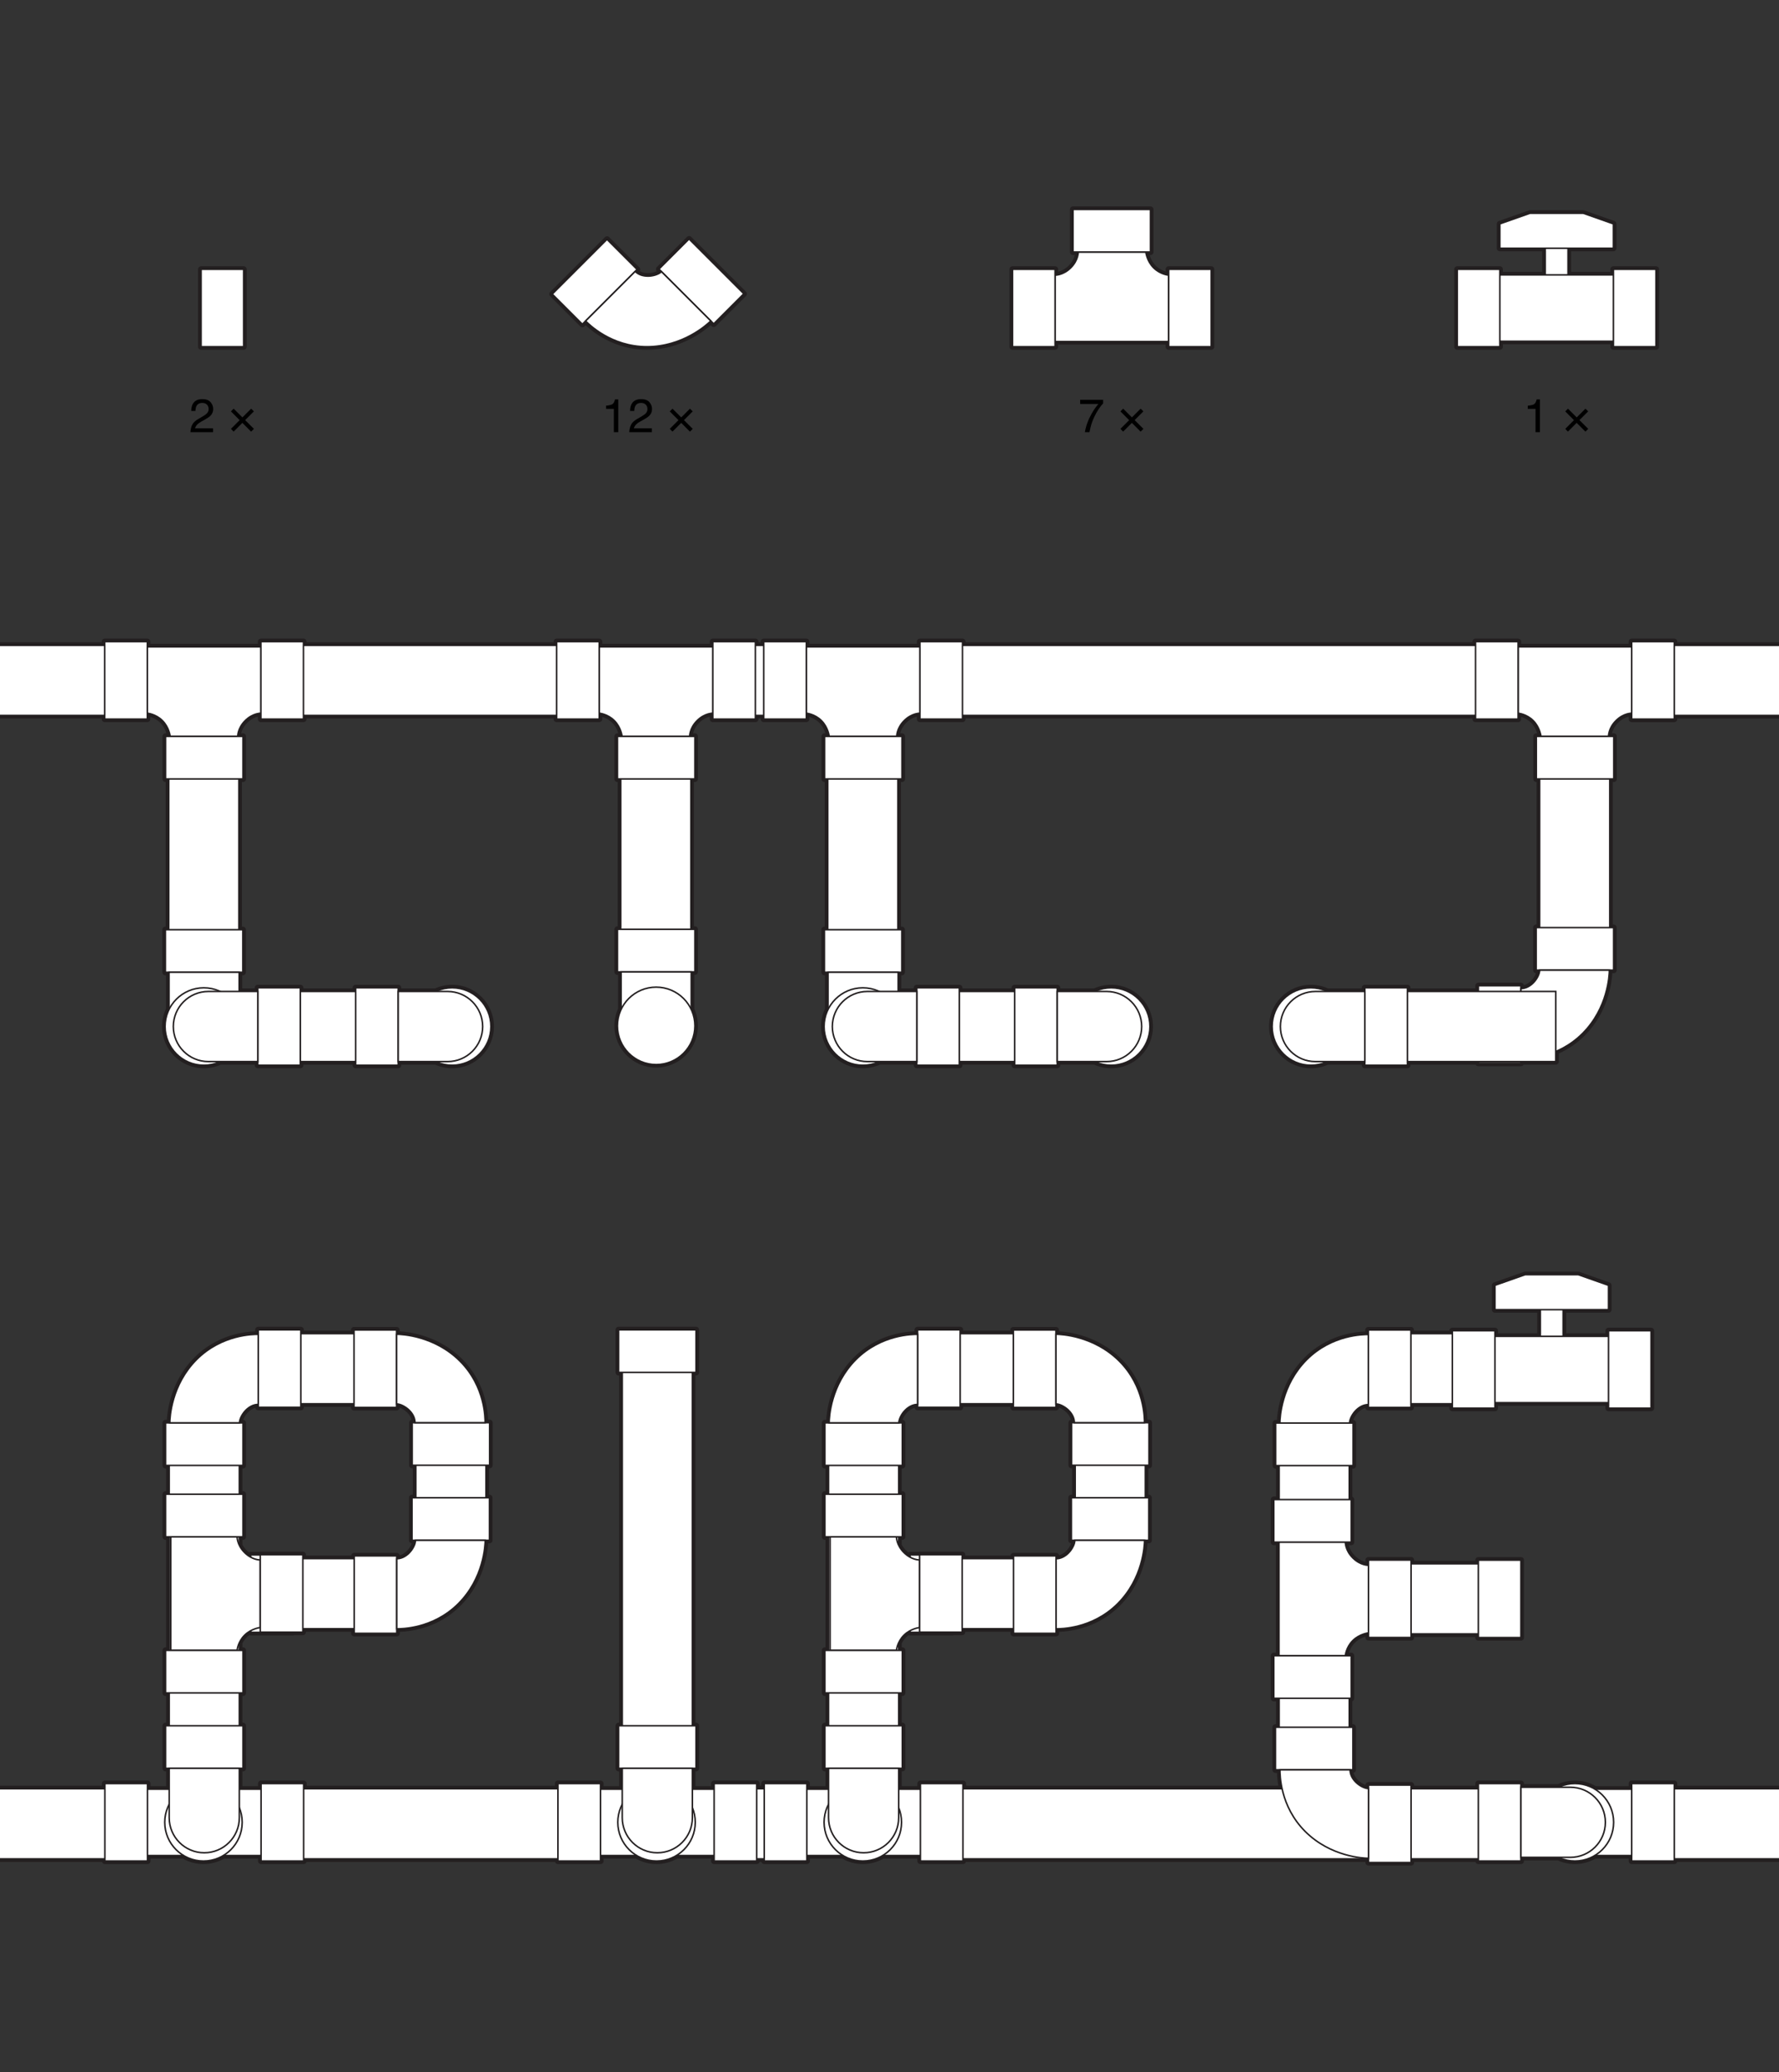 <?xml version="1.0" encoding="utf-8"?>
<!-- Generator: Adobe Illustrator 16.0.0, SVG Export Plug-In . SVG Version: 6.00 Build 0)  -->
<!DOCTYPE svg PUBLIC "-//W3C//DTD SVG 1.1//EN" "http://www.w3.org/Graphics/SVG/1.1/DTD/svg11.dtd">
<svg version="1.1" xmlns="http://www.w3.org/2000/svg" xmlns:xlink="http://www.w3.org/1999/xlink" x="0px" y="0px" width="1170px"
	 height="1363px" viewBox="0 0 1170 1363" enable-background="new 0 0 1170 1363" xml:space="preserve">
<rect x="0" y="0" width="1170" height="1363" fill="#333333" stroke="none"/>
<g id="Background" display="none">
	<rect display="inline" fill="#EEEEEE" width="1170" height="1363"/>
</g>
<g id="Layer_1">
	<g>
		<rect x="1398.633" y="197.488" fill="#BE1E2D" stroke="#231F20" stroke-miterlimit="10" width="80.23" height="43.646"/>
		<rect x="1476.068" y="193.801" fill="#BE1E2D" stroke="#231F20" stroke-miterlimit="10" width="28" height="50.938"/>
		<rect x="1373.363" y="193.801" fill="#BE1E2D" stroke="#231F20" stroke-miterlimit="10" width="28" height="50.938"/>
	</g>
	<rect x="1392.587" y="638.968" fill="#00ADEE" stroke="#231F20" stroke-miterlimit="10" width="46.129" height="165.333"/>
	<g>
		<path d="M126.398,279.401c0.671-1.383,1.98-2.639,3.928-3.769l2.906-1.681c1.302-0.757,2.215-1.403,2.74-1.939
			c0.827-0.839,1.241-1.8,1.241-2.881c0-1.265-0.378-2.268-1.135-3.011s-1.766-1.115-3.027-1.115c-1.867,0-3.159,0.709-3.875,2.126
			c-0.384,0.759-0.596,1.812-0.636,3.157h-2.77c0.03-1.887,0.378-3.426,1.044-4.617c1.181-2.099,3.264-3.148,6.251-3.148
			c2.482,0,4.296,0.672,5.442,2.014c1.145,1.342,1.718,2.836,1.718,4.48c0,1.735-0.611,3.219-1.832,4.45
			c-0.707,0.717-1.973,1.584-3.799,2.604l-2.074,1.15c-0.989,0.545-1.766,1.064-2.331,1.56c-1.009,0.877-1.645,1.852-1.907,2.921
			h11.837v2.573H125.24C125.341,282.408,125.727,280.784,126.398,279.401z"/>
		<path d="M151.879,270.593l1.795-1.796l5.754,5.734l5.734-5.734l1.817,1.772l-5.753,5.754l5.768,5.749l-1.838,1.838l-5.75-5.767
			l-5.747,5.746l-1.772-1.817l5.727-5.727L151.879,270.593z"/>
	</g>
	<g>
		<path d="M398.6,268.926v-2.089c1.968-0.191,3.34-0.512,4.117-0.961c0.777-0.449,1.357-1.512,1.741-3.187h2.149v21.585h-2.906
			v-15.349H398.6z"/>
		<path d="M415.001,279.401c0.671-1.383,1.98-2.639,3.928-3.769l2.906-1.681c1.302-0.757,2.215-1.403,2.74-1.939
			c0.827-0.839,1.241-1.8,1.241-2.881c0-1.265-0.378-2.268-1.135-3.011s-1.766-1.115-3.027-1.115c-1.867,0-3.159,0.709-3.875,2.126
			c-0.384,0.759-0.596,1.812-0.636,3.157h-2.77c0.03-1.887,0.378-3.426,1.044-4.617c1.181-2.099,3.264-3.148,6.251-3.148
			c2.482,0,4.296,0.672,5.442,2.014c1.145,1.342,1.718,2.836,1.718,4.48c0,1.735-0.611,3.219-1.832,4.45
			c-0.707,0.717-1.973,1.584-3.799,2.604l-2.074,1.15c-0.989,0.545-1.766,1.064-2.331,1.56c-1.009,0.877-1.645,1.852-1.907,2.921
			h11.837v2.573h-14.879C413.943,282.408,414.33,280.784,415.001,279.401z"/>
		<path d="M440.482,270.593l1.795-1.796l5.754,5.734l5.734-5.734l1.817,1.772l-5.753,5.754l5.768,5.749l-1.838,1.838l-5.75-5.767
			l-5.747,5.746l-1.772-1.817l5.727-5.727L440.482,270.593z"/>
	</g>
	<g>
		<path d="M725.482,262.962v2.377c-0.696,0.676-1.622,1.852-2.777,3.526c-1.156,1.675-2.178,3.481-3.065,5.419
			c-0.878,1.887-1.544,3.607-1.998,5.162c-0.293,0.998-0.671,2.608-1.136,4.828h-3.012c0.686-4.138,2.199-8.255,4.541-12.352
			c1.383-2.401,2.836-4.476,4.359-6.221h-11.988v-2.74H725.482z"/>
		<path d="M736.879,270.593l1.795-1.796l5.754,5.734l5.734-5.734l1.818,1.772l-5.754,5.754l5.768,5.749l-1.838,1.838l-5.75-5.767
			l-5.746,5.746l-1.771-1.817l5.727-5.727L736.879,270.593z"/>
	</g>
	<g>
		<path d="M1419.559,317.338v-2.842c1.314-0.059,2.234-0.146,2.761-0.264c0.838-0.186,1.521-0.557,2.046-1.113
			c0.36-0.381,0.633-0.889,0.818-1.523c0.107-0.381,0.16-0.664,0.16-0.85h3.486v21.24h-4.277v-14.648H1419.559z"/>
		<path d="M1456.567,316.275l2.695,2.711l-5.034,5.04l5.034,5.022l-2.69,2.75l-5.058-5.054l-5.054,5.06l-2.711-2.756l5.043-5.024
			l-5.043-5.038l2.71-2.711l5.051,5.04L1456.567,316.275z"/>
	</g>
	<g>
		<path d="M1004.77,268.926v-2.089c1.969-0.191,3.34-0.512,4.117-0.961s1.357-1.512,1.741-3.187h2.149v21.585h-2.906v-15.349
			H1004.77z"/>
		<path d="M1029.411,270.593l1.796-1.796l5.754,5.734l5.734-5.734l1.816,1.772l-5.753,5.754l5.769,5.749l-1.839,1.838l-5.749-5.767
			l-5.747,5.746l-1.772-1.817l5.727-5.727L1029.411,270.593z"/>
	</g>
	<rect y="-406.857" width="292.5" height="100"/>
	<rect x="292.5" y="-370.857" width="292.5" height="100"/>
	<rect x="585" y="-406.857" width="292.5" height="100"/>
	<rect x="877.5" y="-370.857" width="292.5" height="100"/>
	<g>
		<g>
			<rect x="1012.569" y="498.334" fill="#FFFFFF" stroke="#231F20" stroke-miterlimit="10" width="46.129" height="129.02"/>
			<g>
				<rect x="972.266" y="648.354" fill="#FFFFFF" stroke="#231F20" stroke-miterlimit="10" width="28" height="50.938"/>
				<rect x="1010.297" y="610.104" fill="#FFFFFF" stroke="#231F20" stroke-miterlimit="10" width="50.938" height="28"/>
				<path fill="#FFFFFF" stroke="#231F20" stroke-miterlimit="10" d="M1058.434,638.104c0,3.475-1,24.998-17.668,41.666
					c-16.667,16.666-37.638,16.557-40.5,16.557v-46.104c3.115,0,5.926-1.545,8.168-3.787s4.166-5.766,4.166-8.332H1058.434z"/>
			</g>
			<rect x="913.91" y="652.11" fill="#FFFFFF" stroke="#231F20" stroke-miterlimit="10" width="109.28" height="46.129"/>
			<rect x="183.839" y="424.441" fill="#FFFFFF" stroke="#231F20" stroke-miterlimit="10" width="187.63" height="46.128"/>
			<rect x="482.795" y="424.441" fill="#FFFFFF" stroke="#231F20" stroke-miterlimit="10" width="39.503" height="46.128"/>
			<rect x="624.135" y="424.441" fill="#FFFFFF" stroke="#231F20" stroke-miterlimit="10" width="360.279" height="46.128"/>
			<rect x="1087.118" y="424.445" fill="#FFFFFF" stroke="#231F20" stroke-miterlimit="10" width="140.35" height="46.128"/>
			<rect x="408.246" y="498.334" fill="#FFFFFF" stroke="#231F20" stroke-miterlimit="10" width="46.129" height="129.02"/>
			<g>
				<path fill="#FFFFFF" stroke="#231F20" stroke-miterlimit="10" d="M394.091,425.46h74.806v43.646c0,0-5.375-0.203-10.45,4.873
					c-5.076,5.076-4.873,10.354-4.873,10.354h-44.459c0,0-0.609-5.889-5.074-10.354c-4.467-4.467-9.949-4.873-9.949-4.873V425.46z"
					/>
				<rect x="366.091" y="422.037" fill="#FFFFFF" stroke="#231F20" stroke-miterlimit="10" width="28" height="50.937"/>
				<rect x="468.795" y="422.037" fill="#FFFFFF" stroke="#231F20" stroke-miterlimit="10" width="28" height="50.937"/>
				<rect x="406.074" y="484.333" fill="#FFFFFF" stroke="#231F20" stroke-miterlimit="10" width="50.938" height="28.002"/>
			</g>
			<rect x="544.386" y="498.334" fill="#FFFFFF" stroke="#231F20" stroke-miterlimit="10" width="46.129" height="129.02"/>
			<g>
				<path fill="#FFFFFF" stroke="#231F20" stroke-miterlimit="10" d="M530.298,425.46h74.806v43.646c0,0-5.375-0.203-10.45,4.873
					c-5.076,5.076-4.873,10.354-4.873,10.354h-44.459c0,0-0.609-5.889-5.074-10.354c-4.467-4.467-9.949-4.873-9.949-4.873V425.46z"
					/>
				<rect x="502.298" y="422.037" fill="#FFFFFF" stroke="#231F20" stroke-miterlimit="10" width="28" height="50.937"/>
				<rect x="605.002" y="422.037" fill="#FFFFFF" stroke="#231F20" stroke-miterlimit="10" width="28" height="50.937"/>
				<rect x="542.281" y="484.333" fill="#FFFFFF" stroke="#231F20" stroke-miterlimit="10" width="50.938" height="28.002"/>
			</g>
			<g>
				<path fill="#FFFFFF" stroke="#231F20" stroke-miterlimit="10" d="M998.414,425.46h74.806v43.646c0,0-5.375-0.203-10.45,4.873
					c-5.076,5.076-4.873,10.354-4.873,10.354h-44.459c0,0-0.609-5.889-5.074-10.354c-4.467-4.467-9.949-4.873-9.949-4.873V425.46z"
					/>
				<rect x="970.414" y="422.037" fill="#FFFFFF" stroke="#231F20" stroke-miterlimit="10" width="28" height="50.937"/>
				<rect x="1073.118" y="422.037" fill="#FFFFFF" stroke="#231F20" stroke-miterlimit="10" width="28" height="50.937"/>
				<rect x="1010.397" y="484.333" fill="#FFFFFF" stroke="#231F20" stroke-miterlimit="10" width="50.938" height="28.002"/>
			</g>
			<g>
				<rect x="542.181" y="611.487" fill="#FFFFFF" stroke="#231F20" stroke-miterlimit="10" width="50.938" height="28"/>
				<rect x="544.585" y="639.487" fill="#FFFFFF" stroke="#231F20" stroke-miterlimit="10" width="46.129" height="32.475"/>
			</g>
			<rect x="-112.543" y="424.441" fill="#FFFFFF" stroke="#231F20" stroke-miterlimit="10" width="192.679" height="46.128"/>
			<rect x="612.181" y="652.11" fill="#FFFFFF" stroke="#231F20" stroke-miterlimit="10" width="68.066" height="46.129"/>
			<g>
				<circle fill="#FFFFFF" stroke="#231F20" stroke-miterlimit="10" cx="567.45" cy="675.175" r="25.469"/>
				<rect x="602.95" y="649.706" fill="#FFFFFF" stroke="#231F20" stroke-miterlimit="10" width="28" height="50.938"/>
				<path fill="#FFFFFF" stroke="#231F20" stroke-miterlimit="10" d="M602.95,652.11h-32.474c-12.738,0-23.064,10.326-23.064,23.064
					s10.326,23.064,23.064,23.064h32.474V652.11z"/>
			</g>
			<g>
				<circle fill="#FFFFFF" stroke="#231F20" stroke-miterlimit="10" cx="862.117" cy="675.175" r="25.469"/>
				<rect x="897.617" y="649.706" fill="#FFFFFF" stroke="#231F20" stroke-miterlimit="10" width="28" height="50.938"/>
				<path fill="#FFFFFF" stroke="#231F20" stroke-miterlimit="10" d="M897.617,652.11h-32.474
					c-12.738,0-23.064,10.326-23.064,23.064s10.326,23.064,23.064,23.064h32.474V652.11z"/>
			</g>
			<g>
				<circle fill="#FFFFFF" stroke="#231F20" stroke-miterlimit="10" cx="730.808" cy="675.175" r="25.469"/>
				<rect x="667.308" y="649.706" fill="#FFFFFF" stroke="#231F20" stroke-miterlimit="10" width="28" height="50.938"/>
				<path fill="#FFFFFF" stroke="#231F20" stroke-miterlimit="10" d="M695.308,698.239h32.474c12.738,0,23.064-10.326,23.064-23.064
					s-10.326-23.064-23.064-23.064h-32.474V698.239z"/>
			</g>
			<rect x="110.969" y="498.334" fill="#FFFFFF" stroke="#231F20" stroke-miterlimit="10" width="46.129" height="129.02"/>
			<g>
				<path fill="#FFFFFF" stroke="#231F20" stroke-miterlimit="10" d="M96.881,425.46h74.806v43.646c0,0-5.375-0.203-10.45,4.873
					c-5.076,5.076-4.873,10.354-4.873,10.354h-44.459c0,0-0.609-5.889-5.074-10.354c-4.467-4.467-9.949-4.873-9.949-4.873V425.46z"
					/>
				<rect x="68.881" y="422.037" fill="#FFFFFF" stroke="#231F20" stroke-miterlimit="10" width="28" height="50.937"/>
				<rect x="171.585" y="422.037" fill="#FFFFFF" stroke="#231F20" stroke-miterlimit="10" width="28" height="50.937"/>
				<rect x="108.864" y="484.333" fill="#FFFFFF" stroke="#231F20" stroke-miterlimit="10" width="50.938" height="28.002"/>
			</g>
			<g>
				<rect x="108.764" y="611.487" fill="#FFFFFF" stroke="#231F20" stroke-miterlimit="10" width="50.938" height="28"/>
				<rect x="111.168" y="639.487" fill="#FFFFFF" stroke="#231F20" stroke-miterlimit="10" width="46.129" height="32.475"/>
			</g>
			<rect x="178.764" y="652.11" fill="#FFFFFF" stroke="#231F20" stroke-miterlimit="10" width="68.066" height="46.129"/>
			<g>
				<circle fill="#FFFFFF" stroke="#231F20" stroke-miterlimit="10" cx="134.033" cy="675.175" r="25.469"/>
				<rect x="169.533" y="649.706" fill="#FFFFFF" stroke="#231F20" stroke-miterlimit="10" width="28" height="50.938"/>
				<path fill="#FFFFFF" stroke="#231F20" stroke-miterlimit="10" d="M169.533,652.11H137.06c-12.738,0-23.064,10.326-23.064,23.064
					s10.326,23.064,23.064,23.064h32.474V652.11z"/>
			</g>
			<g>
				<circle fill="#FFFFFF" stroke="#231F20" stroke-miterlimit="10" cx="297.391" cy="675.175" r="25.469"/>
				<rect x="233.891" y="649.706" fill="#FFFFFF" stroke="#231F20" stroke-miterlimit="10" width="28" height="50.938"/>
				<path fill="#FFFFFF" stroke="#231F20" stroke-miterlimit="10" d="M261.891,698.239h32.474c12.738,0,23.064-10.326,23.064-23.064
					s-10.326-23.064-23.064-23.064h-32.474V698.239z"/>
			</g>
			<g>
				<rect x="406.074" y="611.241" fill="#FFFFFF" stroke="#231F20" stroke-miterlimit="10" width="50.938" height="28"/>
				<path fill="#FFFFFF" stroke="#231F20" stroke-miterlimit="10" d="M408.479,639.241v32.475c0,12.738,10.326,23.064,23.064,23.064
					s23.064-10.326,23.064-23.064v-32.475H408.479z"/>
				<circle fill="#FFFFFF" stroke="#231F20" stroke-miterlimit="10" cx="431.543" cy="674.741" r="25.469"/>
			</g>
		</g>
		<g>
			<path fill="#231F20" d="M1101.118,422.037v2.408h126.35v46.128h-126.35v2.4h-28v-3.867c-0.729,0-5.661,0.186-10.349,4.873
				c-5.076,5.076-4.873,10.354-4.873,10.354h3.438v28.002h-2.637v97.77h2.536v28h-2.801c0,3.475-1,24.998-17.668,41.666
				c-5.655,5.654-11.805,9.375-17.575,11.826v6.643h-22.925v1.053h-28v-1.053h-46.648v2.404h-28v-2.404h-24.695
				c-3.281,1.539-6.941,2.404-10.805,2.404c-14.065,0-25.469-11.402-25.469-25.469s11.403-25.469,25.469-25.469
				c3.863,0,7.523,0.865,10.805,2.404h24.695v-2.404h28v2.404h46.648v-3.756h28v1.869c3.115,0,5.926-1.545,8.168-3.787
				s4.166-5.766,4.166-8.332h-2.303v-28h2.272v-97.77h-2.172v-28.002h3.04c0,0-0.609-5.889-5.074-10.354
				c-4.467-4.467-9.949-4.873-9.949-4.873v3.867h-28v-2.404H633.002v2.404h-28v-3.867c-0.729,0-5.661,0.186-10.349,4.873
				c-5.076,5.076-4.873,10.354-4.873,10.354h3.438v28.002h-2.704v99.153h2.604v28h-2.404v12.623h12.236v-2.404h28v2.404h36.357
				v-2.404h28v2.404h24.695c3.281-1.541,6.941-2.404,10.805-2.404c14.065,0,25.469,11.402,25.469,25.469
				s-11.403,25.469-25.469,25.469c-3.863,0-7.523-0.865-10.805-2.404h-24.695v2.404h-28v-2.404H630.95v2.404h-28v-2.404h-24.695
				c-3.281,1.539-6.941,2.404-10.805,2.404c-14.065,0-25.469-11.402-25.469-25.469c0-4.027,0.938-7.836,2.604-11.221v-24.467h-2.404
				v-28h2.205v-99.153h-2.104v-28.002h3.04c0,0-0.609-5.889-5.074-10.354c-4.467-4.467-9.949-4.873-9.949-4.873v3.867h-28v-2.404
				h-5.503v2.404h-28v-3.867c-0.728,0-5.661,0.186-10.349,4.873c-5.076,5.076-4.873,10.354-4.873,10.354h3.438v28.002h-2.637v98.907
				h2.637v28h-2.404v24.695c1.54,3.281,2.404,6.941,2.404,10.805c0,14.066-11.402,25.469-25.469,25.469
				s-25.469-11.402-25.469-25.469c0-3.863,0.865-7.523,2.404-10.805v-24.695h-2.404v-28h2.172v-98.907h-2.172v-28.002h3.04
				c0,0-0.609-5.889-5.074-10.354c-4.467-4.467-9.949-4.873-9.949-4.873v3.867h-28v-2.404H199.585v2.404h-28v-3.867
				c-0.728,0-5.661,0.186-10.349,4.873c-5.076,5.076-4.873,10.354-4.873,10.354h3.438v28.002h-2.704v99.153h2.604v28h-2.404v12.623
				h12.236v-2.404h28v2.404h36.357v-2.404h28v2.404h24.695c3.281-1.541,6.941-2.404,10.805-2.404
				c14.065,0,25.469,11.402,25.469,25.469s-11.403,25.469-25.469,25.469c-3.864,0-7.524-0.865-10.805-2.404h-24.695v2.404h-28
				v-2.404h-36.357v2.404h-28v-2.404h-24.695c-3.281,1.539-6.941,2.404-10.805,2.404c-14.065,0-25.469-11.402-25.469-25.469
				c0-4.027,0.938-7.836,2.604-11.221v-24.467h-2.404v-28h2.205v-99.153h-2.104v-28.002h3.04c0,0-0.609-5.889-5.074-10.354
				c-4.467-4.467-9.949-4.873-9.949-4.873v3.867h-28v-2.404h-181.422l-0.002-46.128H68.881v-2.404h28v3.424h74.704v-3.424h28v2.404
				h166.506v-2.404h28v3.424h74.704v-3.424h28v2.404h5.503v-2.404h28v3.424h74.704v-3.424h28v2.404h337.412v-2.404h28v3.424h74.704
				v-3.424H1101.118 M1101.118,420.037h-28c-1.104,0-2,0.896-2,2v1.424h-70.704v-1.424c0-1.104-0.896-2-2-2h-28
				c-1.104,0-2,0.896-2,2v0.404H635.002v-0.404c0-1.104-0.896-2-2-2h-28c-1.104,0-2,0.896-2,2v1.424h-70.704v-1.424
				c0-1.104-0.896-2-2-2h-28c-1.104,0-2,0.896-2,2v0.404h-1.503v-0.404c0-1.104-0.896-2-2-2h-28c-1.104,0-2,0.896-2,2v1.424h-70.704
				v-1.424c0-1.104-0.896-2-2-2h-28c-1.104,0-2,0.896-2,2v0.404H201.585v-0.404c0-1.104-0.896-2-2-2h-28c-1.104,0-2,0.896-2,2v1.424
				H98.881v-1.424c0-1.104-0.896-2-2-2h-28c-1.104,0-2,0.896-2,2v0.404h-179.424c-0.53,0-1.039,0.21-1.414,0.586
				c-0.375,0.375-0.586,0.884-0.586,1.414l0.002,46.128c0,1.105,0.896,2,2,2H66.881v0.404c0,1.104,0.896,2,2,2h28
				c1.104,0,2-0.896,2-2v-1.416c1.756,0.52,4.304,1.605,6.535,3.836c2.292,2.292,3.444,5.054,4.005,6.939h-0.557
				c-1.104,0-2,0.896-2,2v28.002c0,1.104,0.896,2,2,2h0.104v95.153h-0.205c-1.104,0-2,0.896-2,2v28c0,1.104,0.896,2,2,2h0.404
				v22.011c-1.728,3.667-2.604,7.593-2.604,11.677c0,15.146,12.322,27.469,27.469,27.469c3.913,0,7.692-0.809,11.242-2.404h22.258
				v0.404c0,1.104,0.896,2,2,2h28c1.104,0,2-0.896,2-2v-0.404h32.357v0.404c0,1.104,0.896,2,2,2h28c1.104,0,2-0.896,2-2v-0.404
				h22.258c3.55,1.596,7.329,2.404,11.242,2.404c15.146,0,27.469-12.322,27.469-27.469s-12.322-27.469-27.469-27.469
				c-3.917,0-7.697,0.809-11.242,2.404h-22.258v-0.404c0-1.104-0.896-2-2-2h-28c-1.104,0-2,0.896-2,2v0.404h-32.357v-0.404
				c0-1.104-0.896-2-2-2h-28c-1.104,0-2,0.896-2,2v0.404h-8.236v-8.623h0.404c1.104,0,2-0.896,2-2v-28c0-1.104-0.896-2-2-2h-0.604
				v-95.153h0.704c1.104,0,2-0.896,2-2v-28.002c0-1.104-0.896-2-2-2h-1.185c0.4-1.708,1.422-4.328,4.034-6.939
				c2.574-2.573,5.194-3.603,6.935-4.015v1.595c0,1.104,0.896,2,2,2h28c1.104,0,2-0.896,2-2v-0.404h162.506v0.404
				c0,1.104,0.896,2,2,2h28c1.104,0,2-0.896,2-2v-1.416c1.756,0.52,4.304,1.605,6.535,3.836c2.292,2.292,3.444,5.054,4.005,6.939
				h-0.557c-1.104,0-2,0.896-2,2v28.002c0,1.104,0.896,2,2,2h0.172v94.907h-0.172c-1.104,0-2,0.896-2,2v28c0,1.104,0.896,2,2,2
				h0.404v22.258c-1.596,3.549-2.404,7.329-2.404,11.242c0,15.146,12.322,27.469,27.469,27.469s27.469-12.322,27.469-27.469
				c0-3.913-0.809-7.692-2.404-11.242v-22.258h0.404c1.104,0,2-0.896,2-2v-28c0-1.104-0.896-2-2-2h-0.637v-94.907h0.637
				c1.104,0,2-0.896,2-2v-28.002c0-1.104-0.896-2-2-2h-1.185c0.4-1.708,1.422-4.328,4.034-6.939
				c2.573-2.573,5.194-3.603,6.935-4.015v1.595c0,1.104,0.896,2,2,2h28c1.104,0,2-0.896,2-2v-0.404h1.503v0.404c0,1.104,0.896,2,2,2
				h28c1.104,0,2-0.896,2-2v-1.416c1.756,0.52,4.304,1.605,6.535,3.836c2.292,2.292,3.444,5.054,4.005,6.939h-0.557
				c-1.104,0-2,0.896-2,2v28.002c0,1.104,0.896,2,2,2h0.104v95.153h-0.205c-1.104,0-2,0.896-2,2v28c0,1.104,0.896,2,2,2h0.404
				v22.011c-1.728,3.667-2.604,7.593-2.604,11.677c0,15.146,12.322,27.469,27.469,27.469c3.913,0,7.692-0.809,11.242-2.404h22.258
				v0.404c0,1.104,0.896,2,2,2h28c1.104,0,2-0.896,2-2v-0.404h32.357v0.404c0,1.104,0.896,2,2,2h28c1.104,0,2-0.896,2-2v-0.404
				h22.259c3.55,1.596,7.329,2.404,11.241,2.404c15.146,0,27.469-12.322,27.469-27.469s-12.322-27.469-27.469-27.469
				c-3.917,0-7.696,0.809-11.242,2.404h-22.258v-0.404c0-1.104-0.896-2-2-2h-28c-1.104,0-2,0.896-2,2v0.404H632.95v-0.404
				c0-1.104-0.896-2-2-2h-28c-1.104,0-2,0.896-2,2v0.404h-8.236v-8.623h0.404c1.104,0,2-0.896,2-2v-28c0-1.104-0.896-2-2-2h-0.604
				v-95.153h0.704c1.104,0,2-0.896,2-2v-28.002c0-1.104-0.896-2-2-2h-1.186c0.4-1.708,1.423-4.328,4.034-6.939
				c2.573-2.573,5.194-3.603,6.935-4.015v1.595c0,1.104,0.896,2,2,2h28c1.104,0,2-0.896,2-2v-0.404h333.412v0.404
				c0,1.104,0.896,2,2,2h28c1.104,0,2-0.896,2-2v-1.416c1.756,0.52,4.304,1.605,6.535,3.836c2.292,2.292,3.444,5.054,4.005,6.939
				h-0.557c-1.104,0-2,0.896-2,2v28.002c0,1.104,0.896,2,2,2h0.172v93.77h-0.272c-1.104,0-2,0.896-2,2v28
				c0,1.067,0.836,1.939,1.889,1.997c-0.596,1.648-1.777,3.531-3.166,4.921c-1.119,1.119-2.764,2.402-4.792,2.941
				c-0.182-0.918-0.991-1.609-1.962-1.609h-28c-1.104,0-2,0.896-2,2v1.756h-42.648v-0.404c0-1.104-0.896-2-2-2h-28
				c-1.104,0-2,0.896-2,2v0.404h-22.258c-3.551-1.596-7.33-2.404-11.242-2.404c-15.146,0-27.469,12.322-27.469,27.469
				s12.322,27.469,27.469,27.469c3.912,0,7.691-0.809,11.242-2.404h22.258v0.404c0,1.104,0.896,2,2,2h28c1.104,0,2-0.896,2-2v-0.404
				h42.887c0.338,0.627,1,1.053,1.762,1.053h28c0.762,0,1.424-0.426,1.762-1.053h21.163c1.104,0,2-0.896,2-2v-5.335
				c6.375-2.878,12.085-6.816,16.989-11.72c15.405-15.404,17.82-34.622,18.189-41.08h0.865c1.104,0,2-0.896,2-2v-28
				c0-1.104-0.896-2-2-2h-0.536v-93.77h0.637c1.104,0,2-0.896,2-2v-28.002c0-1.104-0.896-2-2-2h-1.186
				c0.4-1.708,1.423-4.328,4.034-6.939c2.573-2.573,5.194-3.603,6.935-4.015v1.595c0,1.104,0.896,2,2,2h28c1.104,0,2-0.896,2-2v-0.4
				h124.35c1.104,0,2-0.896,2-2v-46.128c0-1.104-0.896-2-2-2h-124.35v-0.408C1103.118,420.932,1102.223,420.037,1101.118,420.037
				L1101.118,420.037z"/>
		</g>
	</g>
	<g>
		<g>
			<rect x="-112.54" y="1176.509" fill="#FFFFFF" stroke="#231F20" stroke-miterlimit="10" width="188.008" height="46.129"/>
			<rect x="195.655" y="1176.509" fill="#FFFFFF" stroke="#231F20" stroke-miterlimit="10" width="188.008" height="46.129"/>
			<rect x="621.785" y="1176.509" fill="#FFFFFF" stroke="#231F20" stroke-miterlimit="10" width="292.237" height="46.129"/>
			<rect x="1087.117" y="1176.509" fill="#FFFFFF" stroke="#231F20" stroke-miterlimit="10" width="146.12" height="46.129"/>
			<rect x="481.26" y="1176.509" fill="#FFFFFF" stroke="#231F20" stroke-miterlimit="10" width="35.235" height="46.129"/>
			<rect x="612.504" y="1025.136" fill="#FFFFFF" stroke="#231F20" stroke-miterlimit="10" width="68.066" height="46.129"/>
			<rect x="598.504" y="1022.731" fill="#FFFFFF" stroke="#231F20" stroke-miterlimit="10" width="28" height="50.938"/>
			<rect x="409.237" y="890.532" fill="#FFFFFF" stroke="#231F20" stroke-miterlimit="10" width="46.129" height="269.332"/>
			<rect x="544.908" y="950.966" fill="#FFFFFF" stroke="#231F20" stroke-miterlimit="10" width="46.129" height="208.898"/>
			<rect x="707.115" y="948.2" fill="#FFFFFF" stroke="#231F20" stroke-miterlimit="10" width="46.129" height="46.596"/>
			<rect x="612.504" y="877.181" fill="#FFFFFF" stroke="#231F20" stroke-miterlimit="10" width="68.066" height="46.129"/>
			<g>
				<path fill="#FFFFFF" stroke="#231F20" stroke-miterlimit="10" d="M545.928,1085.503l0.001-74.807h43.646
					c0,0-0.203,5.375,4.873,10.451s10.354,4.873,10.354,4.873l-0.001,44.459c0,0-5.889,0.609-10.354,5.074
					c-4.467,4.467-4.873,9.949-4.873,9.949H545.928z"/>
				<rect x="542.504" y="1085.503" fill="#FFFFFF" stroke="#231F20" stroke-miterlimit="10" width="50.938" height="28"/>
				<rect x="542.505" y="982.798" fill="#FFFFFF" stroke="#231F20" stroke-miterlimit="10" width="50.938" height="28"/>
				<rect x="604.801" y="1022.581" fill="#FFFFFF" stroke="#231F20" stroke-miterlimit="10" width="28.002" height="50.938"/>
			</g>
			<rect x="406.833" y="874.667" fill="#FFFFFF" stroke="#231F20" stroke-miterlimit="10" width="50.938" height="28"/>
			<g>
				<rect x="603.473" y="874.667" fill="#FFFFFF" stroke="#231F20" stroke-miterlimit="10" width="28" height="50.938"/>
				<rect x="542.504" y="935.854" fill="#FFFFFF" stroke="#231F20" stroke-miterlimit="10" width="50.938" height="28"/>
				<path fill="#FFFFFF" stroke="#231F20" stroke-miterlimit="10" d="M545.306,935.854c0-3.475,1-24.998,17.667-41.666
					c16.667-16.666,37.638-16.557,40.5-16.557v46.104c-3.114,0-5.925,1.545-8.167,3.787s-4.166,5.766-4.166,8.332H545.306z"/>
			</g>
			<g>
				<rect x="704.711" y="935.745" fill="#FFFFFF" stroke="#231F20" stroke-miterlimit="10" width="50.938" height="28"/>
				<rect x="666.461" y="874.776" fill="#FFFFFF" stroke="#231F20" stroke-miterlimit="10" width="28" height="50.938"/>
				<path fill="#FFFFFF" stroke="#231F20" stroke-miterlimit="10" d="M694.461,877.579c3.475,0,24.998,1,41.666,17.666
					c16.666,16.668,16.557,37.639,16.557,40.5H706.58c0-3.113-1.545-5.924-3.787-8.166s-5.766-4.166-8.332-4.166V877.579z"/>
			</g>
			<g>
				<rect x="666.57" y="1023.354" fill="#FFFFFF" stroke="#231F20" stroke-miterlimit="10" width="28" height="50.938"/>
				<rect x="704.602" y="985.105" fill="#FFFFFF" stroke="#231F20" stroke-miterlimit="10" width="50.938" height="28"/>
				<path fill="#FFFFFF" stroke="#231F20" stroke-miterlimit="10" d="M752.736,1013.106c0,3.475-1,24.998-17.666,41.666
					c-16.668,16.666-37.639,16.555-40.5,16.555v-46.104c3.113,0,5.924-1.545,8.166-3.787s4.166-5.766,4.166-8.332L752.736,1013.106z
					"/>
			</g>
			<rect x="178.87" y="1025.136" fill="#FFFFFF" stroke="#231F20" stroke-miterlimit="10" width="68.066" height="46.129"/>
			<rect x="164.87" y="1022.731" fill="#FFFFFF" stroke="#231F20" stroke-miterlimit="10" width="28" height="50.938"/>
			<rect x="111.274" y="950.966" fill="#FFFFFF" stroke="#231F20" stroke-miterlimit="10" width="46.129" height="208.898"/>
			<rect x="273.481" y="948.2" fill="#FFFFFF" stroke="#231F20" stroke-miterlimit="10" width="46.129" height="46.596"/>
			<rect x="178.87" y="877.181" fill="#FFFFFF" stroke="#231F20" stroke-miterlimit="10" width="68.066" height="46.129"/>
			<g>
				<path fill="#FFFFFF" stroke="#231F20" stroke-miterlimit="10" d="M112.294,1085.503l0.001-74.807h43.646
					c0,0-0.203,5.375,4.873,10.451s10.354,4.873,10.354,4.873l-0.001,44.459c0,0-5.889,0.609-10.354,5.074
					c-4.467,4.467-4.873,9.949-4.873,9.949H112.294z"/>
				<rect x="108.87" y="1085.503" fill="#FFFFFF" stroke="#231F20" stroke-miterlimit="10" width="50.938" height="28"/>
				<rect x="108.871" y="982.798" fill="#FFFFFF" stroke="#231F20" stroke-miterlimit="10" width="50.938" height="28"/>
				<rect x="171.167" y="1022.581" fill="#FFFFFF" stroke="#231F20" stroke-miterlimit="10" width="28.002" height="50.938"/>
			</g>
			<g>
				<rect x="169.839" y="874.667" fill="#FFFFFF" stroke="#231F20" stroke-miterlimit="10" width="28" height="50.938"/>
				<rect x="108.87" y="935.854" fill="#FFFFFF" stroke="#231F20" stroke-miterlimit="10" width="50.938" height="28"/>
				<path fill="#FFFFFF" stroke="#231F20" stroke-miterlimit="10" d="M111.672,935.854c0-3.475,1-24.998,17.667-41.666
					c16.667-16.666,37.638-16.557,40.5-16.557v46.104c-3.114,0-5.925,1.545-8.167,3.787s-4.166,5.766-4.166,8.332H111.672z"/>
			</g>
			<g>
				<rect x="271.077" y="935.745" fill="#FFFFFF" stroke="#231F20" stroke-miterlimit="10" width="50.938" height="28"/>
				<rect x="232.827" y="874.776" fill="#FFFFFF" stroke="#231F20" stroke-miterlimit="10" width="28" height="50.938"/>
				<path fill="#FFFFFF" stroke="#231F20" stroke-miterlimit="10" d="M260.827,877.579c3.475,0,24.998,1,41.666,17.666
					c16.666,16.668,16.557,37.639,16.557,40.5h-46.104c0-3.113-1.545-5.924-3.787-8.166s-5.766-4.166-8.332-4.166V877.579z"/>
			</g>
			<g>
				<rect x="232.937" y="1023.354" fill="#FFFFFF" stroke="#231F20" stroke-miterlimit="10" width="28" height="50.938"/>
				<rect x="270.968" y="985.105" fill="#FFFFFF" stroke="#231F20" stroke-miterlimit="10" width="50.938" height="28"/>
				<path fill="#FFFFFF" stroke="#231F20" stroke-miterlimit="10" d="M319.103,1013.106c0,3.475-1,24.998-17.666,41.666
					c-16.668,16.666-37.639,16.555-40.5,16.555v-46.104c3.113,0,5.924-1.545,8.166-3.787s4.166-5.766,4.166-8.332L319.103,1013.106z
					"/>
			</g>
			<rect x="995.683" y="1176.8" fill="#FFFFFF" stroke="#231F20" stroke-miterlimit="10" width="80.23" height="43.646"/>
			<rect x="1073.118" y="1173.112" fill="#FFFFFF" stroke="#231F20" stroke-miterlimit="10" width="28" height="50.938"/>
			<rect x="913.913" y="1028.55" fill="#FFFFFF" stroke="#231F20" stroke-miterlimit="10" width="66.611" height="46.129"/>
			<rect x="972.269" y="1026.146" fill="#FFFFFF" stroke="#231F20" stroke-miterlimit="10" width="28" height="50.938"/>
			<rect x="841.239" y="939.95" fill="#FFFFFF" stroke="#231F20" stroke-miterlimit="10" width="46.129" height="64.666"/>
			<rect x="841.239" y="1105.019" fill="#FFFFFF" stroke="#231F20" stroke-miterlimit="10" width="46.129" height="46.596"/>
			<rect x="913.913" y="877.183" fill="#FFFFFF" stroke="#231F20" stroke-miterlimit="10" width="58.353" height="46.129"/>
			<rect x="913.913" y="1176.505" fill="#FFFFFF" stroke="#231F20" stroke-miterlimit="10" width="72.355" height="46.129"/>
			<g>
				<path fill="#FFFFFF" stroke="#231F20" stroke-miterlimit="10" d="M841.147,1089.019v-74.807h43.646
					c0,0-0.203,5.375,4.873,10.451s10.354,4.873,10.354,4.873v44.459c0,0-5.889,0.609-10.354,5.074
					c-4.467,4.467-4.873,9.949-4.873,9.949H841.147z"/>
				<rect x="837.724" y="1089.019" fill="#FFFFFF" stroke="#231F20" stroke-miterlimit="10" width="50.938" height="28"/>
				<rect x="837.724" y="986.313" fill="#FFFFFF" stroke="#231F20" stroke-miterlimit="10" width="50.938" height="28"/>
				<rect x="900.021" y="1026.099" fill="#FFFFFF" stroke="#231F20" stroke-miterlimit="10" width="28.002" height="50.938"/>
			</g>
			<g>
				<rect x="838.835" y="1136.069" fill="#FFFFFF" stroke="#231F20" stroke-miterlimit="10" width="50.938" height="28"/>
				<rect x="900.022" y="1174.101" fill="#FFFFFF" stroke="#231F20" stroke-miterlimit="10" width="28" height="50.938"/>
				<path fill="#FFFFFF" stroke="#231F20" stroke-miterlimit="10" d="M900.022,1222.237c-3.475,0-24.998-1-41.666-17.668
					c-16.666-16.666-16.557-37.637-16.557-40.5h46.104c0,3.115,1.545,5.926,3.787,8.168s5.766,4.166,8.332,4.166V1222.237z"/>
			</g>
			<g>
				<rect x="899.913" y="874.776" fill="#FFFFFF" stroke="#231F20" stroke-miterlimit="10" width="28" height="50.938"/>
				<rect x="838.944" y="935.964" fill="#FFFFFF" stroke="#231F20" stroke-miterlimit="10" width="50.938" height="28"/>
				<path fill="#FFFFFF" stroke="#231F20" stroke-miterlimit="10" d="M841.745,935.964c0-3.475,1-24.998,17.668-41.666
					c16.667-16.666,37.638-16.557,40.5-16.557v46.104c-3.115,0-5.926,1.545-8.168,3.787s-4.166,5.766-4.166,8.332H841.745z"/>
			</g>
			<circle fill="#FFFFFF" stroke="#231F20" stroke-miterlimit="10" cx="1035.769" cy="1198.581" r="25.469"/>
			<rect x="972.269" y="1173.112" fill="#FFFFFF" stroke="#231F20" stroke-miterlimit="10" width="28" height="50.938"/>
			<path fill="#FFFFFF" stroke="#231F20" stroke-miterlimit="10" d="M1000.269,1221.646h32.475
				c12.738,0,23.064-10.328,23.064-23.066c0-12.736-10.326-23.064-23.064-23.064h-32.475V1221.646z"/>
			<g>
				<g>
					<rect x="527.891" y="1176.8" fill="#FFFFFF" stroke="#231F20" stroke-miterlimit="10" width="80.23" height="43.646"/>
					<rect x="605.326" y="1173.112" fill="#FFFFFF" stroke="#231F20" stroke-miterlimit="10" width="28" height="50.938"/>
					<rect x="502.621" y="1173.112" fill="#FFFFFF" stroke="#231F20" stroke-miterlimit="10" width="28" height="50.938"/>
				</g>
				<circle fill="#FFFFFF" stroke="#231F20" stroke-miterlimit="10" cx="567.45" cy="1198.581" r="25.469"/>
				<rect x="542.504" y="1135.083" fill="#FFFFFF" stroke="#231F20" stroke-miterlimit="10" width="50.938" height="28"/>
				<path fill="#FFFFFF" stroke="#231F20" stroke-miterlimit="10" d="M544.908,1163.083v32.473
					c0,12.738,10.326,23.064,23.064,23.064s23.064-10.326,23.064-23.064v-32.473H544.908z"/>
			</g>
			<g>
				<g>
					<rect x="392.219" y="1176.8" fill="#FFFFFF" stroke="#231F20" stroke-miterlimit="10" width="80.23" height="43.646"/>
					<rect x="469.654" y="1173.112" fill="#FFFFFF" stroke="#231F20" stroke-miterlimit="10" width="28" height="50.938"/>
					<rect x="366.949" y="1173.112" fill="#FFFFFF" stroke="#231F20" stroke-miterlimit="10" width="28" height="50.938"/>
				</g>
				<circle fill="#FFFFFF" stroke="#231F20" stroke-miterlimit="10" cx="431.778" cy="1198.581" r="25.469"/>
				<rect x="406.832" y="1135.083" fill="#FFFFFF" stroke="#231F20" stroke-miterlimit="10" width="50.938" height="28"/>
				<path fill="#FFFFFF" stroke="#231F20" stroke-miterlimit="10" d="M409.236,1163.083v32.473
					c0,12.738,10.326,23.064,23.064,23.064s23.064-10.326,23.064-23.064v-32.473H409.236z"/>
			</g>
			<g>
				<g>
					<rect x="94.257" y="1176.8" fill="#FFFFFF" stroke="#231F20" stroke-miterlimit="10" width="80.23" height="43.646"/>
					<rect x="171.692" y="1173.112" fill="#FFFFFF" stroke="#231F20" stroke-miterlimit="10" width="28" height="50.938"/>
					<rect x="68.987" y="1173.112" fill="#FFFFFF" stroke="#231F20" stroke-miterlimit="10" width="28" height="50.938"/>
				</g>
				<circle fill="#FFFFFF" stroke="#231F20" stroke-miterlimit="10" cx="133.816" cy="1198.581" r="25.469"/>
				<rect x="108.87" y="1135.083" fill="#FFFFFF" stroke="#231F20" stroke-miterlimit="10" width="50.938" height="28"/>
				<path fill="#FFFFFF" stroke="#231F20" stroke-miterlimit="10" d="M111.274,1163.083v32.473
					c0,12.738,10.326,23.064,23.064,23.064s23.064-10.326,23.064-23.064v-32.473H111.274z"/>
			</g>
			<g>
				<rect x="1013.026" y="847.282" fill="#FFFFFF" stroke="#231F20" stroke-miterlimit="10" width="15" height="49.58"/>
				<g>
					<rect x="980.443" y="878.954" fill="#FFFFFF" stroke="#231F20" stroke-miterlimit="10" width="80.23" height="43.646"/>
					<rect x="1057.879" y="875.267" fill="#FFFFFF" stroke="#231F20" stroke-miterlimit="10" width="28" height="50.938"/>
					<rect x="955.174" y="875.267" fill="#FFFFFF" stroke="#231F20" stroke-miterlimit="10" width="28" height="50.938"/>
				</g>
				<polygon fill="#FFFFFF" stroke="#231F20" stroke-miterlimit="10" points="983.174,845.405 1003.021,838.405 1038.021,838.405 
					1057.879,845.405 1057.879,861.407 983.174,861.407 				"/>
			</g>
		</g>
		<g>
			<path fill="#231F20" d="M1038.021,838.405l19.858,7v16.002h-29.853v17.547h29.853v-3.688h28v50.938h-28v-3.604h-74.705v3.604h-28
				v-2.893h-27.261v2.402h-28v-1.869c-3.115,0-5.926,1.545-8.168,3.787s-4.166,5.766-4.166,8.332h2.303v28h-2.514v22.35h1.293v28
				h-3.868c0.001,0.729,0.186,5.662,4.874,10.35c4.7,4.7,9.572,4.874,10.269,4.874c0.056,0,0.085-0.001,0.085-0.001v-3.438h28.002
				v2.451h44.246v-2.404h28v50.938h-28v-2.404h-44.246v2.357h-28.002v-3.041c0,0-5.889,0.609-10.354,5.074
				c-4.467,4.467-4.873,9.949-4.873,9.949h3.867v28h-1.293v19.051h2.404v28h-1.869c0,3.115,1.545,5.926,3.787,8.168
				s5.766,4.166,8.332,4.166v-2.303h28v2.404h44.246v-3.393h28v2.402h24.7c3.279-1.537,6.938-2.402,10.8-2.402
				c4.835,0,9.355,1.348,13.206,3.688h24.144v-3.688h28v3.396h132.119v46.129l-132.119-0.002v1.414h-28v-3.604h-24.287
				c-3.82,2.287-8.287,3.604-13.062,3.604c-3.863,0-7.522-0.865-10.804-2.404h-24.696v2.404h-28v-1.416h-44.246v2.404h-28v-2.4
				l-266.696-0.002v1.414h-28v-3.604h-24.814c-3.819,2.287-8.286,3.604-13.062,3.604c-4.775,0-9.242-1.316-13.062-3.604h-23.768
				v3.604h-28v-1.412h-4.967v1.412h-28v-3.604H444.84c-3.819,2.287-8.286,3.604-13.062,3.604c-4.775,0-9.242-1.316-13.062-3.604
				h-23.768v3.604h-28v-1.412l-167.257-0.002v1.414h-28v-3.604h-24.814c-3.819,2.287-8.286,3.604-13.062,3.604
				c-4.775,0-9.242-1.316-13.062-3.604H96.987v3.604h-28v-1.412l-181.526-0.002l-0.001-46.127H68.987v-3.396h28v3.688h14.287
				v-13.717h-2.404v-28h2.404v-21.58h-2.404v-28h2.404v-74.705h-2.403v-28h2.403v-18.943h-2.404v-28h2.802
				c0-3.475,1-24.998,17.667-41.666c16.451-16.45,37.096-16.557,40.379-16.557c0.043,0,0.083,0,0.121,0v-2.965h28v2.514h34.988
				v-2.404h28v2.803c3.475,0,24.998,1,41.666,17.666c16.666,16.668,16.557,37.639,16.557,40.5h2.965v28h-2.404v21.361h2.295v28
				l-27.974-0.002l25.171,0.002c0,3.475-1,24.998-17.666,41.666c-16.449,16.447-37.088,16.555-40.377,16.555
				c-0.044,0-0.085,0-0.123,0v2.965h-28v-3.027h-33.768v2.254h-6.299v0.15h-28v-1.094c-1.354,0.725-2.764,1.686-4.057,2.979
				c-1.608,1.609-2.684,3.346-3.41,4.914v5.035h2.404v28h-2.404v21.58h2.404v28h-2.404v13.717h14.289v-3.688h28v3.396h167.257
				v-3.396h28v3.688h14.287v-13.717h-2.404v-28h2.405V902.667h-2.404v-28h50.938v28h-2.404v232.416h2.403v28h-2.404v13.717h14.289
				v-3.688h28v3.396h4.967v-3.396h28v3.688h14.287v-13.717h-2.404v-28h2.404v-21.58h-2.404v-28h2.404v-74.705h-2.403v-28h2.403
				v-18.943h-2.404v-28h2.802c0-3.475,1-24.998,17.667-41.666c16.451-16.45,37.096-16.557,40.38-16.557c0.043,0,0.083,0,0.12,0
				v-2.965h28v2.514h34.988v-2.404h28v2.803c3.475,0,24.998,1,41.666,17.666c16.666,16.668,16.557,37.639,16.557,40.5h2.965v28
				h-2.404v21.361h2.295v28h-2.803c0,3.475-1,24.998-17.666,41.666c-16.449,16.447-37.088,16.555-40.378,16.555
				c-0.043,0-0.085,0-0.122,0v2.965h-28v-3.027h-33.768v2.254h-6.299v0.15h-28v-1.094c-1.354,0.725-2.764,1.686-4.057,2.979
				c-1.608,1.609-2.685,3.346-3.41,4.914v5.035h2.404v28h-2.404v21.58h2.404v28h-2.404v13.717h14.289v-3.688h28v3.396h209.861
				c-1.406-6.387-1.388-11.176-1.388-12.439h-2.965v-28h2.404v-19.051h-3.516v-28h3.424v-74.705h-3.424v-28h3.516v-22.35h-2.295v-28
				h2.801c0-3.475,1-24.998,17.668-41.666c16.451-16.45,37.096-16.557,40.38-16.557c0.043,0,0.083,0,0.12,0v-2.965h28v2.406h27.261
				v-1.916h28v3.688h29.853v-17.547h-29.853v-16.002l19.848-7H1038.021 M603.473,925.604v-1.869c-3.114,0-5.925,1.545-8.167,3.787
				s-4.166,5.766-4.166,8.332h2.302v28h-2.404v18.943h2.405v28h-2.405v5.607c0.723,1.49,1.8,3.131,3.411,4.742
				c1.374,1.375,2.761,2.354,4.056,3.062v-1.479h6.298v-0.15h28.002v2.555h33.767v-1.781h28v1.869c3.113,0,5.924-1.545,8.166-3.787
				s4.166-5.766,4.166-8.332h-2.301v-28h2.514v-21.359h-2.404v-28h1.869c0-3.113-1.545-5.924-3.787-8.166s-5.766-4.166-8.332-4.166
				v2.301h-28v-2.404h-34.988v2.295H603.473 M169.839,925.604v-1.869c-3.114,0-5.925,1.545-8.167,3.787s-4.166,5.766-4.166,8.332
				h2.302v28h-2.404v18.943h2.405v28h-2.405v5.607c0.723,1.49,1.799,3.131,3.411,4.742c1.375,1.375,2.76,2.354,4.056,3.062v-1.479
				h6.298v-0.15h28.002v2.555h33.767v-1.781h28v1.869c3.113,0,5.924-1.545,8.166-3.787s4.166-5.766,4.166-8.332h-2.301v-28h2.514
				v-21.359h-2.404v-28h1.869c0-3.113-1.545-5.924-3.787-8.166s-5.766-4.166-8.332-4.166v2.301h-28v-2.404h-34.988v2.295H169.839
				 M1038.021,836.405h-34.999c-0.227,0-0.451,0.039-0.665,0.114l-19.848,7c-0.8,0.282-1.335,1.038-1.335,1.886v16.002
				c0,1.104,0.896,2,2,2h27.853v13.547h-25.853v-1.688c0-1.104-0.896-2-2-2h-28c-1.076,0-1.954,0.851-1.998,1.916h-23.263v-0.406
				c0-1.104-0.896-2-2-2h-28c-1.104,0-2,0.896-2,2v0.999c-8.383,0.299-25.616,2.811-39.914,17.108
				c-15.405,15.404-17.82,34.622-18.189,41.08h-0.865c-1.104,0-2,0.896-2,2v28c0,1.104,0.896,2,2,2h0.295v18.35h-1.516
				c-1.104,0-2,0.896-2,2v28c0,1.104,0.896,2,2,2h1.424v70.705h-1.424c-1.104,0-2,0.896-2,2v28c0,1.104,0.896,2,2,2h1.516v15.051
				h-0.404c-1.104,0-2,0.896-2,2v28c0,1.104,0.896,2,2,2h1c0.099,2.788,0.405,5.608,0.913,8.439H635.326v-1.396c0-1.104-0.896-2-2-2
				h-28c-1.104,0-2,0.896-2,2v1.688h-10.289v-9.717h0.404c1.104,0,2-0.896,2-2v-28c0-1.104-0.896-2-2-2h-0.404v-17.58h0.404
				c1.104,0,2-0.896,2-2v-28c0-1.104-0.896-2-2-2h-0.404v-2.581c0.736-1.485,1.685-2.813,2.825-3.954
				c0.536-0.537,1.128-1.038,1.769-1.499c0.264,0.128,0.56,0.2,0.873,0.2h28c0.27,0,0.527-0.054,0.762-0.15h5.537
				c1.104,0,2-0.896,2-2v-0.254h29.768v1.027c0,1.104,0.896,2,2,2h28c1.104,0,2-0.896,2-2v-0.999
				c8.381-0.298,25.615-2.809,39.914-17.106c15.403-15.404,17.818-34.622,18.188-41.08h0.867c1.104,0,2-0.896,2-2v-28
				c0-1.104-0.896-2-2-2h-0.295v-17.361h0.404c1.104,0,2-0.896,2-2v-28c0-1.104-0.896-2-2-2h-1.001
				c-0.307-8.424-2.838-25.645-17.106-39.914c-15.404-15.403-34.622-17.818-41.08-18.188v-0.867c0-1.104-0.896-2-2-2h-28
				c-1.104,0-2,0.896-2,2v0.404h-30.988v-0.514c0-1.104-0.896-2-2-2h-28c-1.104,0-2,0.896-2,2v0.999
				c-8.382,0.299-25.615,2.81-39.914,17.108c-15.404,15.404-17.819,34.622-18.188,41.08h-0.867c-1.104,0-2,0.896-2,2v28
				c0,1.104,0.896,2,2,2h0.404v14.943h-0.403c-1.104,0-2,0.896-2,2v28c0,1.104,0.896,2,2,2h0.403v70.705h-0.404
				c-1.104,0-2,0.896-2,2v28c0,1.104,0.896,2,2,2h0.404v17.58h-0.404c-1.104,0-2,0.896-2,2v28c0,1.104,0.896,2,2,2h0.404v9.717
				h-10.287v-1.688c0-1.104-0.896-2-2-2h-28c-1.104,0-2,0.896-2,2v1.396h-0.967v-1.396c0-1.104-0.896-2-2-2h-28
				c-1.104,0-2,0.896-2,2v1.688h-10.289v-9.717h0.404c1.104,0,2-0.896,2-2v-28c0-1.104-0.896-2-2-2h-0.403V904.667h0.404
				c1.104,0,2-0.896,2-2v-28c0-1.104-0.896-2-2-2h-50.938c-1.104,0-2,0.896-2,2v28c0,1.104,0.896,2,2,2h0.404v228.416h-0.405
				c-1.104,0-2,0.896-2,2v28c0,1.104,0.896,2,2,2h0.404v9.717h-10.287v-1.688c0-1.104-0.896-2-2-2h-28c-1.104,0-2,0.896-2,2v1.396
				H201.692v-1.396c0-1.104-0.896-2-2-2h-28c-1.104,0-2,0.896-2,2v1.688h-10.289v-9.717h0.404c1.104,0,2-0.896,2-2v-28
				c0-1.104-0.896-2-2-2h-0.404v-17.58h0.404c1.104,0,2-0.896,2-2v-28c0-1.104-0.896-2-2-2h-0.404v-2.581
				c0.737-1.486,1.686-2.814,2.825-3.954c0.537-0.537,1.128-1.038,1.769-1.499c0.264,0.128,0.561,0.2,0.874,0.2h28
				c0.27,0,0.527-0.054,0.762-0.15h5.537c1.104,0,2-0.896,2-2v-0.254h29.768v1.027c0,1.104,0.896,2,2,2h28c1.104,0,2-0.896,2-2
				v-0.999c8.381-0.298,25.615-2.809,39.914-17.106c15.403-15.404,17.818-34.622,18.187-41.08h0.868c0.53,0,1.039-0.211,1.414-0.586
				c0.375-0.375,0.586-0.884,0.586-1.414v-28c0-1.104-0.896-2-2-2h-0.295v-17.361h0.404c1.104,0,2-0.896,2-2v-28
				c0-1.104-0.896-2-2-2h-1.001c-0.307-8.424-2.838-25.645-17.106-39.914c-15.405-15.403-34.622-17.818-41.081-18.188v-0.867
				c0-1.104-0.896-2-2-2h-28c-1.104,0-2,0.896-2,2v0.404h-30.988v-0.514c0-1.104-0.896-2-2-2h-28c-1.104,0-2,0.896-2,2v0.999
				c-8.382,0.299-25.615,2.81-39.914,17.108c-15.404,15.404-17.819,34.622-18.188,41.08h-0.867c-1.104,0-2,0.896-2,2v28
				c0,1.104,0.896,2,2,2h0.404v14.943h-0.403c-1.104,0-2,0.896-2,2v28c0,1.104,0.896,2,2,2h0.403v70.705h-0.404
				c-1.104,0-2,0.896-2,2v28c0,1.104,0.896,2,2,2h0.404v17.58h-0.404c-1.104,0-2,0.896-2,2v28c0,1.104,0.896,2,2,2h0.404v9.717
				H98.987v-1.688c0-1.104-0.896-2-2-2h-28c-1.104,0-2,0.896-2,2v1.396H-112.54c-0.53,0-1.039,0.211-1.414,0.586
				c-0.375,0.375-0.586,0.884-0.586,1.414l0.001,46.127c0,1.104,0.896,2,2,2l179.614,0.002c0.251,0.817,1.012,1.412,1.912,1.412h28
				c1.104,0,2-0.896,2-2v-1.604h21.226c4.132,2.359,8.823,3.604,13.604,3.604c4.782,0,9.472-1.244,13.604-3.604h22.272v1.604
				c0,1.104,0.896,2,2,2h28c0.901,0,1.663-0.596,1.913-1.414l163.432,0.002c0.251,0.817,1.012,1.412,1.912,1.412h28
				c1.104,0,2-0.896,2-2v-1.604h21.226c4.132,2.359,8.823,3.604,13.604,3.604c4.782,0,9.472-1.244,13.604-3.604h22.272v1.604
				c0,1.104,0.896,2,2,2h28c0.9,0,1.661-0.595,1.912-1.412h1.143c0.251,0.817,1.012,1.412,1.912,1.412h28c1.104,0,2-0.896,2-2
				v-1.604h21.226c4.132,2.359,8.823,3.604,13.604,3.604c4.782,0,9.472-1.244,13.604-3.604h22.272v1.604c0,1.104,0.896,2,2,2h28
				c0.9,0,1.662-0.596,1.913-1.414l262.783,0.002v0.4c0,1.104,0.896,2,2,2h28c1.104,0,2-0.896,2-2v-0.404h40.333
				c0.25,0.819,1.012,1.416,1.913,1.416h28c1.104,0,2-0.896,2-2v-0.404h22.259c3.551,1.596,7.33,2.404,11.241,2.404
				c4.781,0,9.472-1.244,13.604-3.604h21.745v1.604c0,1.104,0.896,2,2,2h28c0.9,0,1.662-0.596,1.913-1.414l130.206,0.002
				c0.53,0,1.039-0.211,1.414-0.586s0.586-0.884,0.586-1.414v-46.129c0-1.104-0.896-2-2-2h-130.119v-1.396c0-1.104-0.896-2-2-2h-28
				c-1.104,0-2,0.896-2,2v1.688h-21.595c-4.167-2.414-8.91-3.688-13.755-3.688c-3.909,0-7.688,0.808-11.236,2.402h-22.264v-0.402
				c0-1.104-0.896-2-2-2h-28c-1.104,0-2,0.896-2,2v1.393h-40.246v-0.404c0-1.104-0.896-2-2-2h-28c-1.067,0-1.939,0.836-1.997,1.889
				c-1.648-0.596-3.531-1.777-4.921-3.166c-1.118-1.119-2.401-2.764-2.941-4.792c0.918-0.182,1.609-0.991,1.609-1.962v-28
				c0-1.104-0.896-2-2-2h-0.404v-15.18c0.756-0.285,1.293-1.016,1.293-1.871v-28c0-1.104-0.896-2-2-2h-1.416
				c0.52-1.756,1.604-4.304,3.836-6.535c2.292-2.292,5.054-3.444,6.939-4.005v0.558c0,1.104,0.896,2,2,2h28.002c1.104,0,2-0.896,2-2
				v-0.357h40.246v0.404c0,1.104,0.896,2,2,2h28c1.104,0,2-0.896,2-2v-50.938c0-1.104-0.896-2-2-2h-28c-1.104,0-2,0.896-2,2v0.404
				h-40.246v-0.451c0-1.104-0.896-2-2-2h-28.002c-1.104,0-2,0.896-2,2v1.179c-1.719-0.403-4.339-1.429-6.939-4.028
				c-2.57-2.57-3.602-5.193-4.014-6.936h1.594c1.104,0,2-0.896,2-2v-28c0-0.855-0.537-1.586-1.293-1.871v-18.479h0.514
				c1.104,0,2-0.896,2-2v-28c0-1.067-0.836-1.939-1.889-1.997c0.596-1.648,1.776-3.531,3.166-4.921
				c1.119-1.118,2.764-2.401,4.792-2.941c0.182,0.918,0.991,1.609,1.962,1.609h28c1.104,0,2-0.896,2-2v-0.402h23.261v0.893
				c0,1.104,0.896,2,2,2h28c1.104,0,2-0.896,2-2v-1.604h70.705v1.604c0,1.104,0.896,2,2,2h28c1.104,0,2-0.896,2-2v-50.938
				c0-1.104-0.896-2-2-2h-28c-1.104,0-2,0.896-2,2v1.688h-25.853v-13.547h27.853c1.104,0,2-0.896,2-2v-16.002
				c0-0.848-0.535-1.604-1.335-1.886l-19.858-7C1038.472,836.444,1038.247,836.405,1038.021,836.405L1038.021,836.405z
				 M633.473,925.31h30.988v0.404c0,1.104,0.896,2,2,2h28c1.066,0,1.938-0.835,1.997-1.887c1.648,0.596,3.531,1.776,4.921,3.166
				c1.118,1.119,2.401,2.763,2.941,4.79c-0.918,0.182-1.609,0.991-1.609,1.962v28c0,1.104,0.896,2,2,2h0.404v17.359h-0.514
				c-1.104,0-2,0.896-2,2v28c0,1.066,0.835,1.938,1.887,1.997c-0.596,1.648-1.776,3.531-3.166,4.921
				c-1.119,1.118-2.763,2.401-4.79,2.941c-0.182-0.918-0.991-1.609-1.962-1.609h-28c-1.03,0-1.879,0.779-1.988,1.781h-29.778v-0.555
				c0-1.104-0.896-2-2-2h-28.002c-0.27,0-0.527,0.054-0.763,0.15h-5.535c-0.417,0-0.805,0.128-1.125,0.347
				c-0.525-0.411-1.032-0.86-1.516-1.345c-1.163-1.162-2.111-2.439-2.826-3.804v-3.132h0.405c1.104,0,2-0.896,2-2v-28
				c0-1.104-0.896-2-2-2h-0.405v-14.943h0.404c1.104,0,2-0.896,2-2v-28c0-1.066-0.835-1.938-1.888-1.997
				c0.596-1.648,1.776-3.531,3.166-4.921c1.119-1.118,2.764-2.401,4.791-2.941c0.182,0.918,0.991,1.609,1.962,1.609h28
				c1.104,0,2-0.896,2-2V925.31L633.473,925.31z M199.839,925.31h30.988v0.404c0,1.104,0.896,2,2,2h28
				c1.066,0,1.938-0.835,1.997-1.887c1.648,0.596,3.531,1.776,4.921,3.166c1.118,1.119,2.401,2.763,2.941,4.79
				c-0.917,0.182-1.609,0.991-1.609,1.962v28c0,1.104,0.896,2,2,2h0.404v17.359h-0.514c-1.104,0-2,0.896-2,2v28
				c0,1.066,0.835,1.938,1.887,1.997c-0.596,1.648-1.777,3.531-3.166,4.921c-1.119,1.118-2.763,2.401-4.79,2.941
				c-0.182-0.918-0.991-1.609-1.962-1.609h-28c-1.031,0-1.879,0.779-1.988,1.781H201.17v-0.555c0-1.104-0.896-2-2-2h-28.002
				c-0.27,0-0.527,0.054-0.762,0.15h-5.536c-0.417,0-0.805,0.128-1.125,0.347c-0.525-0.411-1.031-0.86-1.516-1.345
				c-1.162-1.161-2.111-2.439-2.826-3.804v-3.132h0.405c1.104,0,2-0.896,2-2v-28c0-1.104-0.896-2-2-2h-0.405v-14.943h0.404
				c1.104,0,2-0.896,2-2v-28c0-1.066-0.835-1.938-1.888-1.997c0.596-1.648,1.777-3.531,3.166-4.921
				c1.119-1.118,2.763-2.401,4.791-2.941c0.182,0.918,0.991,1.609,1.962,1.609h28c1.104,0,2-0.896,2-2V925.31L199.839,925.31z"/>
		</g>
	</g>
	<g>
		<g>
			<rect x="1016.249" y="149.137" fill="#FFFFFF" stroke="#231F20" stroke-miterlimit="10" width="15" height="49.58"/>
			<g>
				<rect x="983.666" y="180.81" fill="#FFFFFF" stroke="#231F20" stroke-miterlimit="10" width="80.23" height="43.646"/>
				<rect x="1061.102" y="177.123" fill="#FFFFFF" stroke="#231F20" stroke-miterlimit="10" width="28" height="50.938"/>
				<rect x="958.396" y="177.123" fill="#FFFFFF" stroke="#231F20" stroke-miterlimit="10" width="28" height="50.938"/>
			</g>
			<polygon fill="#FFFFFF" stroke="#231F20" stroke-miterlimit="10" points="986.396,147.26 1006.244,140.26 1041.243,140.26 
				1061.102,147.26 1061.102,163.262 986.396,163.262 			"/>
		</g>
		<g>
			<path fill="#231F20" d="M1041.243,140.26l19.858,7v16.002h-29.853v17.548h29.853v-3.688h28v50.938h-28v-3.604h-74.705v3.604h-28
				v-50.938h28v3.688h29.853v-17.548h-29.853V147.26l19.848-7H1041.243 M1041.243,138.26h-34.999c-0.227,0-0.451,0.039-0.665,0.114
				l-19.848,7c-0.8,0.282-1.335,1.038-1.335,1.886v16.002c0,1.104,0.896,2,2,2h27.853v13.548h-25.853v-1.688c0-1.104-0.896-2-2-2
				h-28c-1.104,0-2,0.896-2,2v50.938c0,1.104,0.896,2,2,2h28c1.104,0,2-0.896,2-2v-1.604h70.705v1.604c0,1.104,0.896,2,2,2h28
				c1.104,0,2-0.896,2-2v-50.938c0-1.104-0.896-2-2-2h-28c-1.104,0-2,0.896-2,2v1.688h-25.853v-13.548h27.853c1.104,0,2-0.896,2-2
				V147.26c0-0.848-0.535-1.604-1.335-1.886l-19.858-7C1041.694,138.299,1041.47,138.26,1041.243,138.26L1041.243,138.26z"/>
		</g>
	</g>
	<g>
		<g>
			<path fill="#FFFFFF" stroke="#231F20" stroke-miterlimit="10" d="M768.602,224.636h-74.807V180.99c0,0,5.376,0.203,10.451-4.873
				c5.076-5.076,4.873-10.354,4.873-10.354h44.459c0,0,0.609,5.889,5.075,10.354c4.467,4.467,9.948,4.873,9.948,4.873V224.636z"/>
			<rect x="768.602" y="177.123" fill="#FFFFFF" stroke="#231F20" stroke-miterlimit="10" width="28" height="50.938"/>
			<rect x="665.896" y="177.123" fill="#FFFFFF" stroke="#231F20" stroke-miterlimit="10" width="28" height="50.938"/>
			<rect x="705.682" y="137.761" fill="#FFFFFF" stroke="#231F20" stroke-miterlimit="10" width="50.938" height="28.002"/>
		</g>
		<g>
			<path fill="#231F20" d="M756.619,137.761v28.002h-3.041c0,0,0.609,5.889,5.075,10.354c4.467,4.467,9.948,4.873,9.948,4.873
				v-3.867h28v50.938h-28v-3.424h-74.705v3.424h-28v-50.938h28v3.868c0.729-0.001,5.662-0.186,10.35-4.874
				c5.076-5.076,4.873-10.354,4.873-10.354h-3.438v-28.002H756.619 M756.619,135.761h-50.938c-1.104,0-2,0.896-2,2v28.002
				c0,1.104,0.896,2,2,2h1.185c-0.4,1.708-1.423,4.328-4.034,6.939c-2.57,2.57-5.193,3.601-6.936,4.013v-1.593c0-1.104-0.896-2-2-2
				h-28c-1.104,0-2,0.896-2,2v50.938c0,1.104,0.896,2,2,2h28c1.104,0,2-0.896,2-2v-1.424h70.705v1.424c0,1.104,0.896,2,2,2h28
				c1.104,0,2-0.896,2-2v-50.938c0-1.104-0.896-2-2-2h-28c-1.104,0-2,0.896-2,2v1.416c-1.756-0.52-4.303-1.605-6.534-3.836
				c-2.293-2.292-3.445-5.054-4.006-6.939h0.558c1.104,0,2-0.896,2-2v-28.002C758.619,136.657,757.724,135.761,756.619,135.761
				L756.619,135.761z"/>
		</g>
	</g>
	<g>
		<g>
			
				<rect x="365.684" y="171.317" transform="matrix(0.707 -0.707 0.707 0.707 -16.473 330.865)" fill="#FFFFFF" stroke="#231F20" stroke-miterlimit="10" width="50.938" height="28"/>
			
				<rect x="435.842" y="171.162" transform="matrix(0.707 0.707 -0.707 0.707 266.042 -271.962)" fill="#FFFFFF" stroke="#231F20" stroke-miterlimit="10" width="50.938" height="28"/>
			<path fill="#FFFFFF" stroke="#231F20" stroke-miterlimit="10" d="M467.439,211.09c-2.457,2.457-18.384,16.97-41.955,16.97
				s-38.322-14.906-40.346-16.93l32.6-32.6c2.202,2.202,5.282,3.097,8.453,3.097s7.023-1.13,8.838-2.946L467.439,211.09z"/>
		</g>
		<g>
			<path fill="#231F20" d="M453.202,157.254l36.018,36.019l-19.799,19.799l-1.981-1.981c-2.457,2.457-18.384,16.97-41.955,16.97
				s-38.322-14.906-40.346-16.93l-2.096,2.096l-19.799-19.799l36.018-36.018l19.799,19.799l-1.322,1.323
				c2.202,2.202,5.282,3.097,8.453,3.097s7.023-1.13,8.838-2.946l-1.628-1.628L453.202,157.254 M453.202,155.254
				c-0.53,0-1.039,0.211-1.414,0.586l-19.799,19.799c-0.754,0.754-0.78,1.961-0.077,2.747c-1.587,0.744-3.754,1.241-5.719,1.241
				c-1.582,0-3.652-0.256-5.467-1.308c0.521-0.777,0.438-1.839-0.249-2.526l-19.799-19.799c-0.39-0.391-0.902-0.586-1.414-0.586
				s-1.023,0.195-1.414,0.586l-36.018,36.018c-0.781,0.781-0.781,2.047,0,2.828l19.799,19.799c0.39,0.391,0.902,0.586,1.414,0.586
				s1.023-0.195,1.414-0.585l0.708-0.708c6.174,5.74,20.141,16.127,40.32,16.127c21.783,0,37.082-11.882,41.909-16.188l0.613,0.613
				c0.391,0.39,0.902,0.585,1.414,0.585s1.023-0.195,1.414-0.586l19.799-19.799c0.781-0.781,0.781-2.047,0-2.828l-36.018-36.019
				C454.241,155.465,453.732,155.254,453.202,155.254L453.202,155.254z"/>
		</g>
	</g>
	<rect x="132.25" y="177.123" fill="#FFFFFF" stroke="#231F20" stroke-miterlimit="10" width="28" height="50.938"/>
	<g>
		<path fill="#231F20" d="M160.25,177.123v50.938h-28v-50.938H160.25 M160.25,175.123h-28c-1.104,0-2,0.896-2,2v50.938
			c0,1.104,0.896,2,2,2h28c1.104,0,2-0.896,2-2v-50.938C162.25,176.018,161.354,175.123,160.25,175.123L160.25,175.123z"/>
	</g>
	<rect x="-226.489" y="670.133" fill="#ED1C24" width="68.881" height="68.881"/>
	<rect x="-427.023" y="1059.435" fill="#ED1C24" width="68.881" height="68.881"/>
	<rect x="-396.786" y="1128.317" fill="#ED1C24" width="68.881" height="68.881"/>
	<rect x="-182.092" y="545.624" fill="#ED1C24" width="34.44" height="34.44"/>
	<rect x="-216.533" y="856.093" fill="#ED1C24" width="68.881" height="68.881"/>
	<rect x="-313.307" y="454.896" fill="#ED1C24" width="68.881" height="68.881"/>
	<rect x="-268.594" y="386.016" fill="#ED1C24" width="68.881" height="68.881"/>
	<g>
	</g>
	<g>
	</g>
	<g>
	</g>
	<g>
	</g>
	<g>
	</g>
	<g>
	</g>
</g>
</svg>

